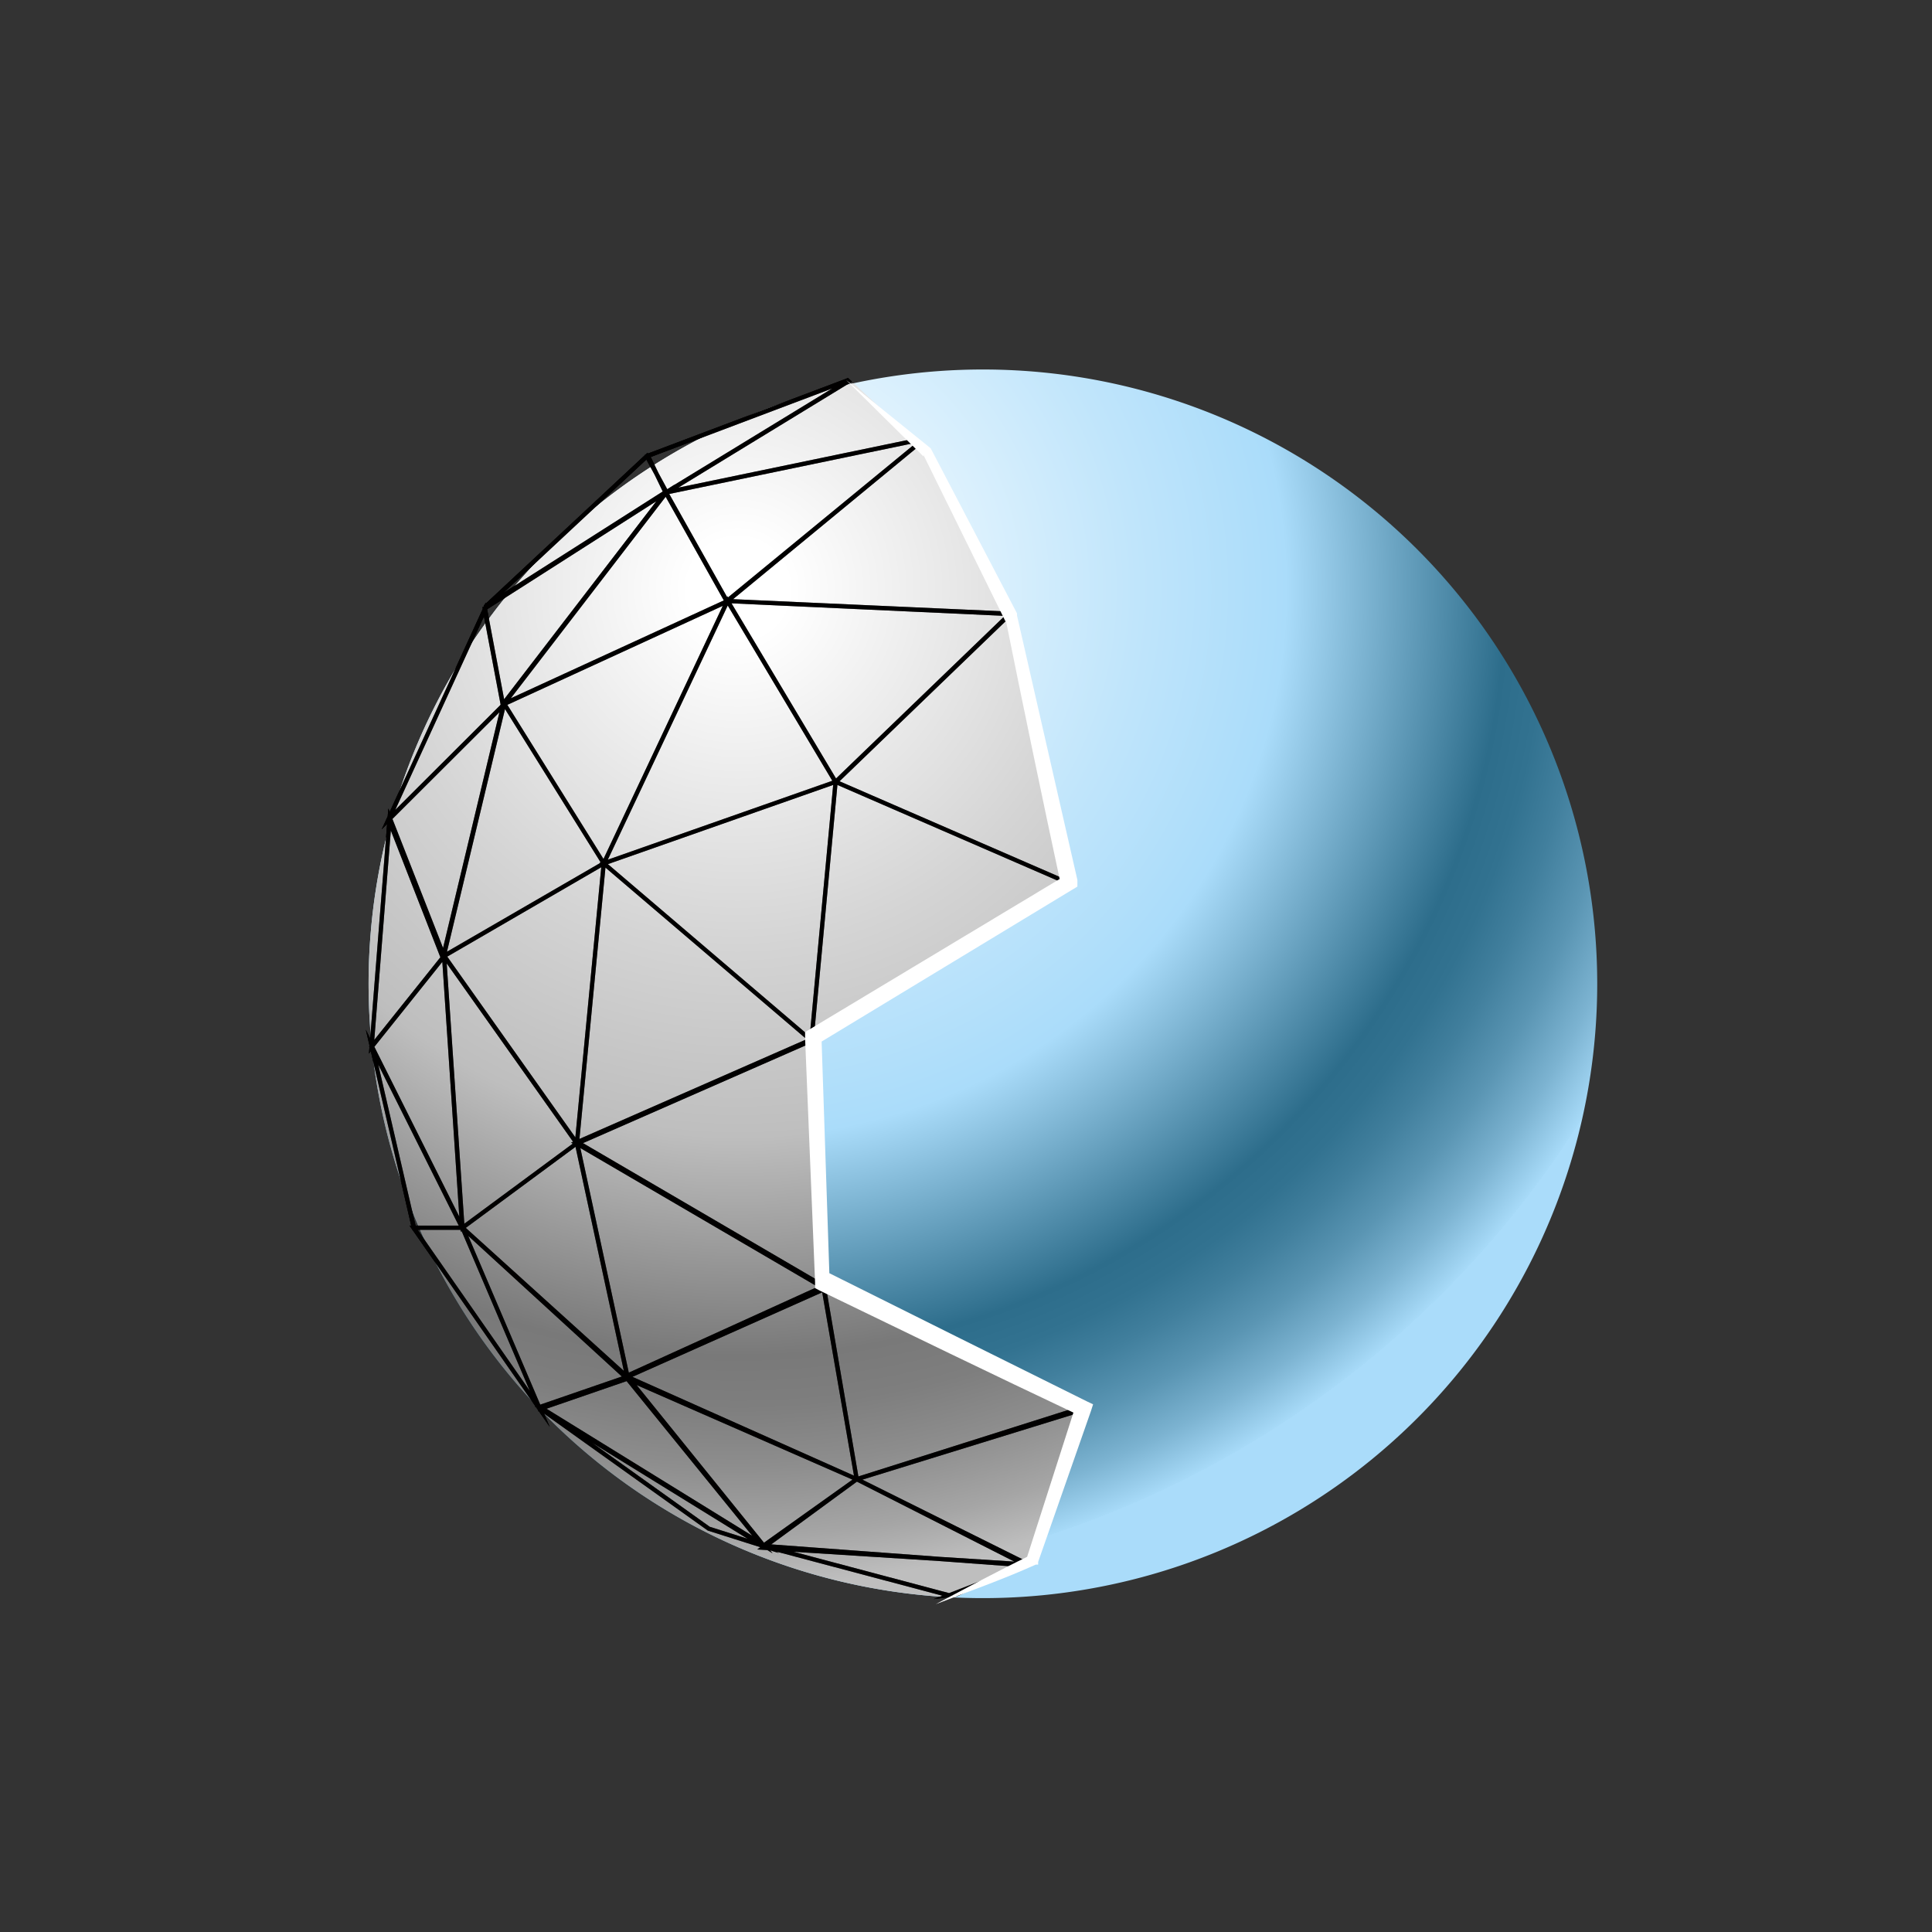 <svg id="_1X_copy" data-name="1X  *** copy" xmlns="http://www.w3.org/2000/svg" xmlns:xlink="http://www.w3.org/1999/xlink" viewBox="0 0 64 64"><rect x="0" y="0" width="64" height="64" fill="#333333" stroke="none"/><defs><style>.cls-1,.cls-4,.cls-6{fill:none;}.cls-2{fill:url(#radial-gradient);}.cls-3{clip-path:url(#clip-path);}.cls-4{stroke:#000;}.cls-4,.cls-6{stroke-miterlimit:10;stroke-width:0.14px;}.cls-5{fill:url(#radial-gradient-2);}.cls-6{stroke:#020000;opacity:0.5;}.cls-7{fill:#fff;}</style><radialGradient id="radial-gradient" cx="24.45" cy="19.5" r="33.01" gradientUnits="userSpaceOnUse"><stop offset="0.05" stop-color="#fff"/><stop offset="0.09" stop-color="#f7fcff"/><stop offset="0.4" stop-color="#c0e5fb"/><stop offset="0.55" stop-color="#aadcfa"/><stop offset="0.77" stop-color="#2d6d8b"/><stop offset="0.81" stop-color="#327290"/><stop offset="0.85" stop-color="#417f9d"/><stop offset="0.9" stop-color="#5a95b3"/><stop offset="0.95" stop-color="#7cb3d1"/><stop offset="1" stop-color="#a7daf8"/><stop offset="1" stop-color="#aadcfa"/></radialGradient><clipPath id="clip-path"><polygon class="cls-1" points="8.78 56.33 24.42 56.23 34.18 51.74 35.87 46.65 27.29 42.46 26.98 34.38 35.46 29.3 33.57 20.52 30.77 15.01 27.78 12.23 24.29 11 8.78 11 8.78 56.33"/></clipPath><radialGradient id="radial-gradient-2" cx="24.45" cy="19.5" r="33.01" gradientUnits="userSpaceOnUse"><stop offset="0.05" stop-color="#fff"/><stop offset="0.36" stop-color="#d4d4d4"/><stop offset="0.55" stop-color="#bebebe"/><stop offset="0.77" stop-color="#797979"/><stop offset="0.82" stop-color="#7e7e7e"/><stop offset="0.88" stop-color="#8d8d8d"/><stop offset="0.95" stop-color="#a5a5a5"/><stop offset="1" stop-color="#bebebe"/></radialGradient></defs><title>ddd__A33AAe__R21XArtboard 1</title><g id="sphere_gauche" data-name="sphere  gauche"><path id="ooool" class="cls-2" d="M52.91,32.59A20.35,20.35,0,1,1,32.57,12.24,20.35,20.35,0,0,1,52.91,32.59Z"/><polygon class="cls-1" points="54.78 56.33 24.42 56.23 34.18 51.74 35.87 46.65 27.29 42.46 26.98 34.38 35.46 29.3 33.57 20.52 30.77 15.01 27.77 12.22 24.29 11 54.78 11 54.78 56.33"/></g><g id="sphere_DROIT" data-name="sphere   DROIT"><g class="cls-3"><path id="triangle" class="cls-4" d="M35.46,29.28,27.68,25.9l5.78-5.57ZM24.1,19.91l3.58,6,5.78-5.57ZM20,28.6l7.68-2.7-3.58-6Zm6.88,5.87.8-8.57L20,28.6Zm8.58-5.19L27.68,25.9l-.8,8.57Zm-8.58,5.19,9.17,4.21-.59-9.4Zm8.58-5.19.59,9.4,7-5.6ZM43,33.08l-7,5.6,7,3.57Zm0,9.17-7-3.57-.19,8Zm-7.18,4.39.19-8-8.76,4Zm-8.57-4,8.76-4-9.17-4.21Zm-.41-8.19-7.77,3.41,8.18,4.78ZM20,28.6l-.89,9.28,7.77-3.41Zm-5.29,3.07,4.4,6.21L20,28.6Zm.61,9,3.79-2.8-4.4-6.21Zm5.46,4.94-1.67-7.74-3.79,2.8Zm6.51-3-8.18-4.78,1.67,7.74Zm-6.51,3L28.38,49l-1.09-6.29Zm4.5,5.6L28.38,49l-7.6-3.33Zm8.79.62L28.38,49l-3.1,2.27Zm1.79-5.2L28.38,49l5.69,2.89Zm-8.57-4L28.38,49l7.48-2.31Zm8.57,4,6,2,1.2-6.4Zm-1.79,5.2,7.77-3.19-6-2Zm5.17,0,2.6-3.19-7.77,3.19Zm7.58-4.6-5,1.41-2.6,3.19Zm2-4.58-7,6,5-1.41ZM43,42.25l-1.2,6.4,7-6Zm0-9.17,5.37,3.4.6-8Zm0,9.17,5.36-5.77L43,33.08Zm5.79.41-.43-6.18L43,42.25Zm3.4-8.16-3.83,2,.43,6.18Zm-3.23-6-.6,8,3.83-2Zm-2.17-7.56-5,3L49,28.48Zm-7.94-4.43,2.92,7.4,5-3Zm-5.43,3.84,8.35,3.56-2.92-7.4Zm2,9,6.35-5.39-8.35-3.56ZM49,28.48l-7.19-4.59L43,33.08Zm-6,4.6-1.22-9.19-6.35,5.39ZM35.86,12.53l-5.21,2,8.24,2Zm-7.59,0,2.38,2,5.21-2Zm-6.19,3.78,8.57-1.78-2.38-2Zm2,3.6,6.55-5.38-8.57,1.78Zm14.79-3.42-8.24-2,2.81,5.8Zm-5.43,3.84-2.81-5.8L24.1,19.91Zm-11.38-4-5.38,7,7.4-3.4Zm-6,3.82.6,3.18,5.38-7Zm-3.19,7,3.79-3.78-.6-3.18Zm1.8,4.58,2-8.36-3.79,3.78ZM24.1,19.91l-7.4,3.4L20,28.6ZM20,28.6l-3.3-5.29-2,8.36Zm-7.09-1.51-.6,7.59,2.4-3Zm1.8,4.58-2.4,3,3,6Zm.61,9-3-6,1.39,6Zm-1.62,0,4.18,6-2.56-6Zm1.62,0,2.56,6,2.9-1Zm5.46,4.94-2.9,1,7.4,4.57Zm4.5,5.6-7.4-4.57,5.6,4Zm0,0,6.21,1.65,2.58-1Zm8.79.62-2.58,1,7.75-1ZM46.83,20.92,49,28.48l2.83-2.22Zm5,5.34L49,28.48l3.23,6Zm0,0-3.62-7.13-1.38,1.79Zm.4,8.24L53,32.29l-1.17-6Zm-5.4-13.58L49,28.48l2.83-2.22Zm5,5.34L49,28.48l3.23,6Zm0,0-3.62-7.13-1.38,1.79Zm.4,8.24L53,32.29l-1.17-6Zm-16.37-22,7.18,3-1.37-1.22Zm3,4,4.15-1-7.18-3Zm7.94,4.43L43,15.53l-4.15,1Zm1.38-1.79L43,15.53l3.79,5.39Zm-6.54-4.82L43,15.53l5.17,3.6Zm-20.21.79-5.36,5,6-3.82Zm.62,1.21,6.19-3.78L21.46,15.1ZM51.61,40l.62-5.54-3.4,8.16Zm-2.78,2.62-2,4.58L51.61,40ZM51.61,40,53,32.29l-.77,2.21Z"/><path id="ooool-2" data-name="ooool" class="cls-5" d="M52.91,32.59A20.35,20.35,0,1,1,32.57,12.24,20.35,20.35,0,0,1,52.91,32.59Z"/><path id="triangle-2" data-name="triangle" class="cls-4" d="M35.46,29.28,27.68,25.9l5.78-5.57ZM24.1,19.91l3.58,6,5.78-5.57ZM20,28.6l7.68-2.7-3.58-6Zm6.88,5.87.8-8.57L20,28.6Zm8.58-5.19L27.68,25.9l-.8,8.57Zm-8.58,5.19,9.17,4.21-.59-9.4Zm8.58-5.19.59,9.4,7-5.6ZM43,33.08l-7,5.6,7,3.57Zm0,9.17-7-3.57-.19,8Zm-7.18,4.39.19-8-8.76,4Zm-8.57-4,8.76-4-9.17-4.21Zm-.41-8.19-7.77,3.41,8.18,4.78ZM20,28.6l-.89,9.28,7.77-3.41Zm-5.29,3.07,4.4,6.21L20,28.6Zm.61,9,3.79-2.8-4.4-6.21Zm5.46,4.94-1.67-7.74-3.79,2.8Zm6.51-3-8.18-4.78,1.67,7.74Zm-6.51,3L28.38,49l-1.09-6.29Zm4.5,5.6L28.38,49l-7.6-3.33Zm8.79.62L28.38,49l-3.1,2.27Zm1.79-5.2L28.38,49l5.69,2.89Zm-8.57-4L28.38,49l7.48-2.31Zm8.57,4,6,2,1.2-6.4Zm-1.79,5.2,7.77-3.19-6-2Zm5.17,0,2.6-3.19-7.77,3.19Zm7.58-4.6-5,1.41-2.6,3.19Zm2-4.58-7,6,5-1.41ZM43,42.25l-1.2,6.4,7-6Zm0-9.17,5.37,3.4.6-8Zm0,9.17,5.36-5.77L43,33.08Zm5.79.41-.43-6.18L43,42.25Zm3.4-8.16-3.83,2,.43,6.18Zm-3.23-6-.6,8,3.83-2Zm-2.17-7.56-5,3L49,28.48Zm-7.94-4.43,2.92,7.4,5-3Zm-5.43,3.84,8.35,3.56-2.92-7.4Zm2,9,6.35-5.39-8.35-3.56ZM49,28.48l-7.19-4.59L43,33.08Zm-6,4.6-1.22-9.19-6.35,5.39ZM35.86,12.53l-5.21,2,8.24,2Zm-7.59,0,2.38,2,5.21-2Zm-6.19,3.78,8.57-1.78-2.38-2Zm2,3.6,6.55-5.38-8.57,1.78Zm14.79-3.42-8.24-2,2.81,5.8Zm-5.43,3.84-2.81-5.8L24.1,19.91Zm-11.38-4-5.38,7,7.4-3.4Zm-6,3.82.6,3.18,5.38-7Zm-3.19,7,3.79-3.78-.6-3.18Zm1.8,4.58,2-8.36-3.79,3.78ZM24.1,19.91l-7.4,3.4L20,28.6ZM20,28.6l-3.3-5.29-2,8.36Zm-7.09-1.51-.6,7.59,2.4-3Zm1.8,4.58-2.4,3,3,6Zm.61,9-3-6,1.39,6Zm-1.62,0,4.18,6-2.56-6Zm1.62,0,2.56,6,2.9-1Zm5.46,4.94-2.9,1,7.4,4.57Zm4.5,5.6-7.4-4.57,5.6,4Zm0,0,6.21,1.65,2.58-1Zm8.79.62-2.58,1,7.75-1ZM46.83,20.92,49,28.48l2.83-2.22Zm5,5.34L49,28.48l3.23,6Zm0,0-3.62-7.13-1.38,1.79Zm.4,8.24L53,32.29l-1.17-6Zm-5.4-13.58L49,28.48l2.83-2.22Zm5,5.34L49,28.48l3.23,6Zm0,0-3.62-7.13-1.38,1.79Zm.4,8.24L53,32.29l-1.17-6Zm-16.37-22,7.18,3-1.37-1.22Zm3,4,4.15-1-7.18-3Zm7.94,4.43L43,15.53l-4.15,1Zm1.38-1.79L43,15.53l3.79,5.39Zm-6.54-4.82L43,15.53l5.17,3.6Zm-20.21.79-5.36,5,6-3.82Zm.62,1.21,6.19-3.78L21.46,15.1ZM51.61,40l.62-5.54-3.4,8.16Zm-2.78,2.62-2,4.58L51.61,40ZM51.61,40,53,32.29l-.77,2.21Z"/><path id="triangle-3" data-name="triangle" class="cls-6" d="M35.46,29.28,27.68,25.9l5.78-5.57ZM24.1,19.91l3.58,6,5.78-5.57ZM20,28.6l7.68-2.7-3.58-6Zm6.88,5.87.8-8.57L20,28.6Zm8.58-5.19L27.68,25.9l-.8,8.57Zm-8.58,5.19,9.17,4.21-.59-9.4Zm8.58-5.19.59,9.4,7-5.6ZM43,33.08l-7,5.6,7,3.57Zm0,9.17-7-3.57-.19,8Zm-7.18,4.39.19-8-8.76,4Zm-8.57-4,8.76-4-9.17-4.21Zm-.41-8.19-7.77,3.41,8.18,4.78ZM20,28.6l-.89,9.28,7.77-3.41Zm-5.29,3.07,4.4,6.21L20,28.6Zm.61,9,3.79-2.8-4.4-6.21Zm5.46,4.94-1.67-7.74-3.79,2.8Zm6.51-3-8.18-4.78,1.67,7.74Zm-6.51,3L28.38,49l-1.09-6.29Zm4.5,5.6L28.38,49l-7.6-3.33Zm8.79.62L28.38,49l-3.1,2.27Zm1.79-5.2L28.38,49l5.69,2.89Zm-8.57-4L28.38,49l7.48-2.31Zm8.57,4,6,2,1.2-6.4Zm-1.79,5.2,7.77-3.19-6-2Zm5.17,0,2.6-3.19-7.77,3.19Zm7.58-4.6-5,1.41-2.6,3.19Zm2-4.58-7,6,5-1.41ZM43,42.25l-1.2,6.4,7-6Zm0-9.17,5.37,3.4.6-8Zm0,9.17,5.36-5.77L43,33.08Zm5.79.41-.43-6.18L43,42.25Zm3.4-8.16-3.83,2,.43,6.18Zm-3.23-6-.6,8,3.83-2Zm-2.17-7.56-5,3L49,28.48Zm-7.94-4.43,2.92,7.4,5-3Zm-5.43,3.84,8.35,3.56-2.92-7.4Zm2,9,6.35-5.39-8.35-3.56ZM49,28.48l-7.19-4.59L43,33.08Zm-6,4.6-1.22-9.19-6.35,5.39ZM35.86,12.53l-5.21,2,8.24,2Zm-7.59,0,2.38,2,5.21-2Zm-6.19,3.78,8.57-1.78-2.38-2Zm2,3.6,6.55-5.38-8.57,1.78Zm14.79-3.42-8.24-2,2.81,5.8Zm-5.43,3.84-2.81-5.8L24.1,19.91Zm-11.38-4-5.38,7,7.4-3.4Zm-6,3.82.6,3.18,5.38-7Zm-3.19,7,3.79-3.78-.6-3.18Zm1.8,4.58,2-8.36-3.79,3.78ZM24.1,19.91l-7.4,3.4L20,28.6ZM20,28.6l-3.3-5.29-2,8.36Zm-7.09-1.51-.6,7.59,2.4-3Zm1.8,4.58-2.4,3,3,6Zm.61,9-3-6,1.39,6Zm-1.62,0,4.18,6-2.56-6Zm1.62,0,2.56,6,2.9-1Zm5.46,4.94-2.9,1,7.4,4.57Zm4.5,5.6-7.4-4.57,5.6,4Zm0,0,6.21,1.65,2.58-1Zm8.79.62-2.58,1,7.75-1ZM46.83,20.92,49,28.48l2.83-2.22Zm5,5.34L49,28.48l3.23,6Zm0,0-3.62-7.13-1.38,1.79Zm.4,8.24L53,32.29l-1.17-6Zm-5.4-13.58L49,28.48l2.83-2.22Zm5,5.34L49,28.48l3.23,6Zm0,0-3.62-7.13-1.38,1.79Zm.4,8.24L53,32.29l-1.17-6Zm-16.37-22,7.18,3-1.37-1.22Zm3,4,4.15-1-7.18-3Zm7.94,4.43L43,15.53l-4.15,1Zm1.38-1.79L43,15.53l3.79,5.39Zm-6.54-4.82L43,15.53l5.17,3.6Zm-20.21.79-5.36,5,6-3.82Zm.62,1.21,6.19-3.78L21.46,15.1ZM51.61,40l.62-5.54-3.4,8.16Zm-2.78,2.62-2,4.58L51.61,40ZM51.61,40,53,32.29l-.77,2.21Z"/></g></g><g id="bord_" data-name="bord***"><path class="cls-7" d="M31,53.14c1-.53,2.06-1.1,3.11-1.61l-.11.12,1.63-5.08.13.32c-2.88-1.36-5.74-2.75-8.61-4.14L27,42.67v-.2l-.33-8.07v-.21l.18-.11L35.3,29l-.15.34q-.94-4.38-1.83-8.79l0,.06-2.73-5.54,0,.05-2.56-2.53,2.8,2.26,0,0,0,0,2.86,5.47v.07q1,4.37,2,8.76l0,.22-.2.12-8.45,5.12.17-.32.27,8.08-.18-.28C30.28,43.58,33.14,45,36,46.42l.21.1-.07.22-1.75,5,0,.09-.08,0C33.18,52.34,32.08,52.72,31,53.14Z"/></g><g id="bord_separation_" data-name="bord separation **"><polygon class="cls-7" points="30.98 53.14 34.17 51.69 34.16 51.7 35.84 46.64 35.85 46.68 27.26 42.51 27.23 42.5 27.23 42.47 26.91 34.39 26.91 34.35 26.95 34.32 35.44 29.25 35.41 29.31 33.54 20.52 33.54 20.53 30.76 15.02 30.76 15.02 28.09 12.61 30.79 14.99 30.79 15 30.79 15 33.59 20.5 33.6 20.51 33.6 20.51 35.51 29.29 35.52 29.32 35.49 29.34 27.02 34.45 27.05 34.38 27.34 42.46 27.31 42.41 35.88 46.62 35.91 46.63 35.9 46.66 34.2 51.72 34.2 51.73 34.19 51.73 30.98 53.14"/></g></svg>